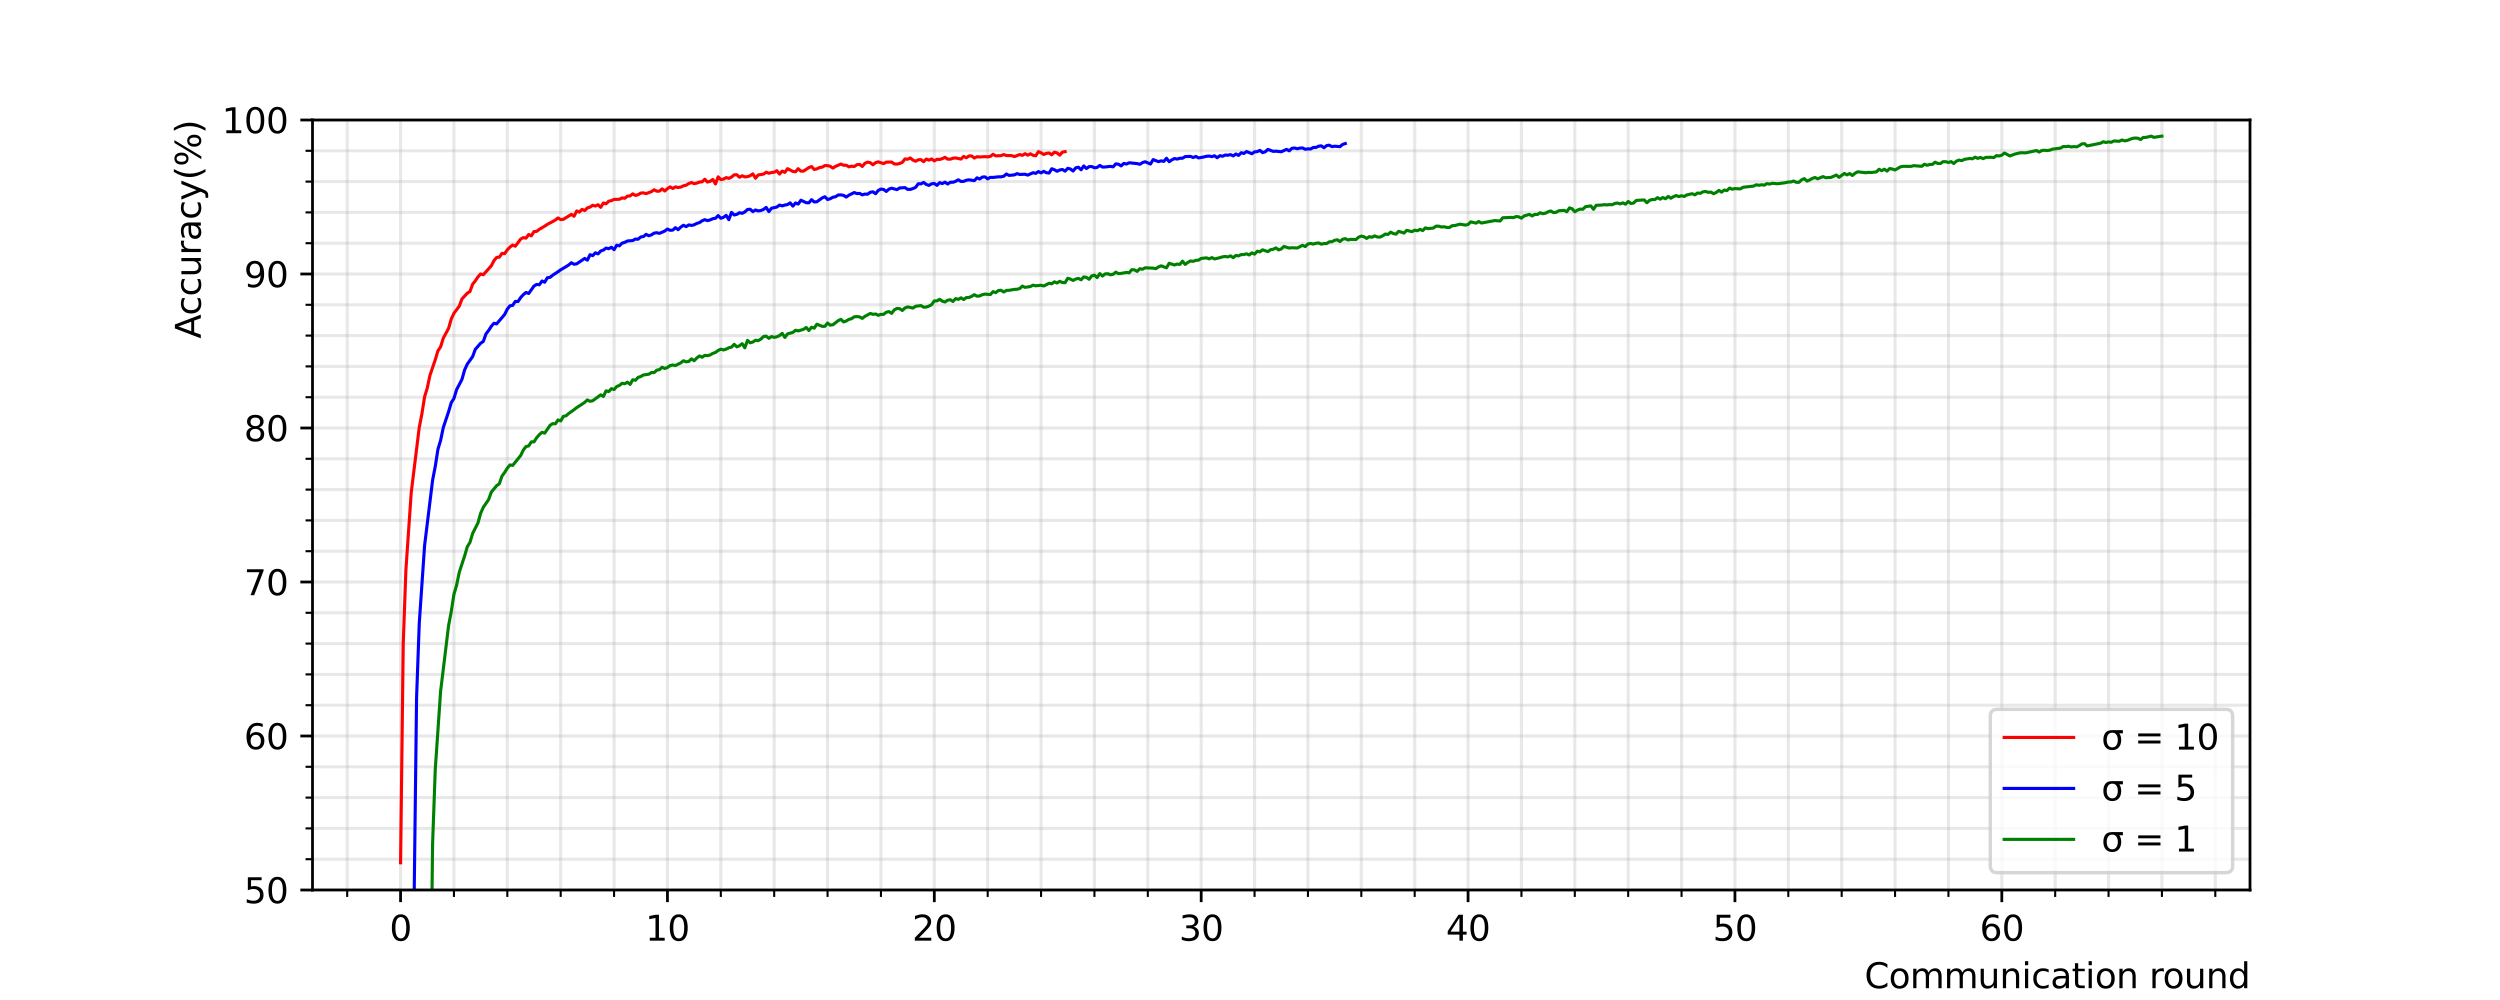 <?xml version="1.0" encoding="utf-8" standalone="no"?>
<!DOCTYPE svg PUBLIC "-//W3C//DTD SVG 1.1//EN"
  "http://www.w3.org/Graphics/SVG/1.1/DTD/svg11.dtd">
<svg xmlns:xlink="http://www.w3.org/1999/xlink" width="720pt" height="288pt" viewBox="0 0 720 288" xmlns="http://www.w3.org/2000/svg" version="1.1">
 <defs>
  <style type="text/css">*{stroke-linejoin: round; stroke-linecap: butt}</style>
 </defs>
 <g id="figure_1">
  <g id="patch_1">
   <path d="M 0 288 
L 720 288 
L 720 0 
L 0 0 
z
" style="fill: #ffffff"/>
  </g>
  <g id="axes_1">
   <g id="patch_2">
    <path d="M 90 256.32 
L 648 256.32 
L 648 34.56 
L 90 34.56 
z
" style="fill: #ffffff"/>
   </g>
   <g id="matplotlib.axis_1">
    <g id="xtick_1">
     <g id="line2d_1">
      <path d="M 115.364 256.32 
L 115.364 34.56 
" clip-path="url(#p09933d8530)" style="fill: none; stroke: #b0b0b0; stroke-opacity: 0.3; stroke-width: 0.9; stroke-linecap: square"/>
     </g>
     <g id="line2d_2">
      <defs>
       <path id="me24ead40f0" d="M 0 0 
L 0 3.5 
" style="stroke: #000000; stroke-width: 0.8"/>
      </defs>
      <g>
       <use xlink:href="#me24ead40f0" x="115.364" y="256.32" style="stroke: #000000; stroke-width: 0.8"/>
      </g>
     </g>
     <g id="text_1">
      <!-- 0 -->
      <g transform="translate(112.182 270.918)scale(0.1 -0.1)">
       <defs>
        <path id="DejaVuSans-30" d="M 2034 4250 
Q 1547 4250 1301 3770 
Q 1056 3291 1056 2328 
Q 1056 1369 1301 889 
Q 1547 409 2034 409 
Q 2525 409 2770 889 
Q 3016 1369 3016 2328 
Q 3016 3291 2770 3770 
Q 2525 4250 2034 4250 
z
M 2034 4750 
Q 2819 4750 3233 4129 
Q 3647 3509 3647 2328 
Q 3647 1150 3233 529 
Q 2819 -91 2034 -91 
Q 1250 -91 836 529 
Q 422 1150 422 2328 
Q 422 3509 836 4129 
Q 1250 4750 2034 4750 
z
" transform="scale(0.016)"/>
       </defs>
       <use xlink:href="#DejaVuSans-30"/>
      </g>
     </g>
    </g>
    <g id="xtick_2">
     <g id="line2d_3">
      <path d="M 192.223 256.32 
L 192.223 34.56 
" clip-path="url(#p09933d8530)" style="fill: none; stroke: #b0b0b0; stroke-opacity: 0.3; stroke-width: 0.9; stroke-linecap: square"/>
     </g>
     <g id="line2d_4">
      <g>
       <use xlink:href="#me24ead40f0" x="192.223" y="256.32" style="stroke: #000000; stroke-width: 0.8"/>
      </g>
     </g>
     <g id="text_2">
      <!-- 10 -->
      <g transform="translate(185.861 270.918)scale(0.1 -0.1)">
       <defs>
        <path id="DejaVuSans-31" d="M 794 531 
L 1825 531 
L 1825 4091 
L 703 3866 
L 703 4441 
L 1819 4666 
L 2450 4666 
L 2450 531 
L 3481 531 
L 3481 0 
L 794 0 
L 794 531 
z
" transform="scale(0.016)"/>
       </defs>
       <use xlink:href="#DejaVuSans-31"/>
       <use xlink:href="#DejaVuSans-30" x="63.623"/>
      </g>
     </g>
    </g>
    <g id="xtick_3">
     <g id="line2d_5">
      <path d="M 269.083 256.32 
L 269.083 34.56 
" clip-path="url(#p09933d8530)" style="fill: none; stroke: #b0b0b0; stroke-opacity: 0.3; stroke-width: 0.9; stroke-linecap: square"/>
     </g>
     <g id="line2d_6">
      <g>
       <use xlink:href="#me24ead40f0" x="269.083" y="256.32" style="stroke: #000000; stroke-width: 0.8"/>
      </g>
     </g>
     <g id="text_3">
      <!-- 20 -->
      <g transform="translate(262.72 270.918)scale(0.1 -0.1)">
       <defs>
        <path id="DejaVuSans-32" d="M 1228 531 
L 3431 531 
L 3431 0 
L 469 0 
L 469 531 
Q 828 903 1448 1529 
Q 2069 2156 2228 2338 
Q 2531 2678 2651 2914 
Q 2772 3150 2772 3378 
Q 2772 3750 2511 3984 
Q 2250 4219 1831 4219 
Q 1534 4219 1204 4116 
Q 875 4013 500 3803 
L 500 4441 
Q 881 4594 1212 4672 
Q 1544 4750 1819 4750 
Q 2544 4750 2975 4387 
Q 3406 4025 3406 3419 
Q 3406 3131 3298 2873 
Q 3191 2616 2906 2266 
Q 2828 2175 2409 1742 
Q 1991 1309 1228 531 
z
" transform="scale(0.016)"/>
       </defs>
       <use xlink:href="#DejaVuSans-32"/>
       <use xlink:href="#DejaVuSans-30" x="63.623"/>
      </g>
     </g>
    </g>
    <g id="xtick_4">
     <g id="line2d_7">
      <path d="M 345.942 256.32 
L 345.942 34.56 
" clip-path="url(#p09933d8530)" style="fill: none; stroke: #b0b0b0; stroke-opacity: 0.3; stroke-width: 0.9; stroke-linecap: square"/>
     </g>
     <g id="line2d_8">
      <g>
       <use xlink:href="#me24ead40f0" x="345.942" y="256.32" style="stroke: #000000; stroke-width: 0.8"/>
      </g>
     </g>
     <g id="text_4">
      <!-- 30 -->
      <g transform="translate(339.58 270.918)scale(0.1 -0.1)">
       <defs>
        <path id="DejaVuSans-33" d="M 2597 2516 
Q 3050 2419 3304 2112 
Q 3559 1806 3559 1356 
Q 3559 666 3084 287 
Q 2609 -91 1734 -91 
Q 1441 -91 1130 -33 
Q 819 25 488 141 
L 488 750 
Q 750 597 1062 519 
Q 1375 441 1716 441 
Q 2309 441 2620 675 
Q 2931 909 2931 1356 
Q 2931 1769 2642 2001 
Q 2353 2234 1838 2234 
L 1294 2234 
L 1294 2753 
L 1863 2753 
Q 2328 2753 2575 2939 
Q 2822 3125 2822 3475 
Q 2822 3834 2567 4026 
Q 2313 4219 1838 4219 
Q 1578 4219 1281 4162 
Q 984 4106 628 3988 
L 628 4550 
Q 988 4650 1302 4700 
Q 1616 4750 1894 4750 
Q 2613 4750 3031 4423 
Q 3450 4097 3450 3541 
Q 3450 3153 3228 2886 
Q 3006 2619 2597 2516 
z
" transform="scale(0.016)"/>
       </defs>
       <use xlink:href="#DejaVuSans-33"/>
       <use xlink:href="#DejaVuSans-30" x="63.623"/>
      </g>
     </g>
    </g>
    <g id="xtick_5">
     <g id="line2d_9">
      <path d="M 422.802 256.32 
L 422.802 34.56 
" clip-path="url(#p09933d8530)" style="fill: none; stroke: #b0b0b0; stroke-opacity: 0.3; stroke-width: 0.9; stroke-linecap: square"/>
     </g>
     <g id="line2d_10">
      <g>
       <use xlink:href="#me24ead40f0" x="422.802" y="256.32" style="stroke: #000000; stroke-width: 0.8"/>
      </g>
     </g>
     <g id="text_5">
      <!-- 40 -->
      <g transform="translate(416.439 270.918)scale(0.1 -0.1)">
       <defs>
        <path id="DejaVuSans-34" d="M 2419 4116 
L 825 1625 
L 2419 1625 
L 2419 4116 
z
M 2253 4666 
L 3047 4666 
L 3047 1625 
L 3713 1625 
L 3713 1100 
L 3047 1100 
L 3047 0 
L 2419 0 
L 2419 1100 
L 313 1100 
L 313 1709 
L 2253 4666 
z
" transform="scale(0.016)"/>
       </defs>
       <use xlink:href="#DejaVuSans-34"/>
       <use xlink:href="#DejaVuSans-30" x="63.623"/>
      </g>
     </g>
    </g>
    <g id="xtick_6">
     <g id="line2d_11">
      <path d="M 499.661 256.32 
L 499.661 34.56 
" clip-path="url(#p09933d8530)" style="fill: none; stroke: #b0b0b0; stroke-opacity: 0.3; stroke-width: 0.9; stroke-linecap: square"/>
     </g>
     <g id="line2d_12">
      <g>
       <use xlink:href="#me24ead40f0" x="499.661" y="256.32" style="stroke: #000000; stroke-width: 0.8"/>
      </g>
     </g>
     <g id="text_6">
      <!-- 50 -->
      <g transform="translate(493.299 270.918)scale(0.1 -0.1)">
       <defs>
        <path id="DejaVuSans-35" d="M 691 4666 
L 3169 4666 
L 3169 4134 
L 1269 4134 
L 1269 2991 
Q 1406 3038 1543 3061 
Q 1681 3084 1819 3084 
Q 2600 3084 3056 2656 
Q 3513 2228 3513 1497 
Q 3513 744 3044 326 
Q 2575 -91 1722 -91 
Q 1428 -91 1123 -41 
Q 819 9 494 109 
L 494 744 
Q 775 591 1075 516 
Q 1375 441 1709 441 
Q 2250 441 2565 725 
Q 2881 1009 2881 1497 
Q 2881 1984 2565 2268 
Q 2250 2553 1709 2553 
Q 1456 2553 1204 2497 
Q 953 2441 691 2322 
L 691 4666 
z
" transform="scale(0.016)"/>
       </defs>
       <use xlink:href="#DejaVuSans-35"/>
       <use xlink:href="#DejaVuSans-30" x="63.623"/>
      </g>
     </g>
    </g>
    <g id="xtick_7">
     <g id="line2d_13">
      <path d="M 576.521 256.32 
L 576.521 34.56 
" clip-path="url(#p09933d8530)" style="fill: none; stroke: #b0b0b0; stroke-opacity: 0.3; stroke-width: 0.9; stroke-linecap: square"/>
     </g>
     <g id="line2d_14">
      <g>
       <use xlink:href="#me24ead40f0" x="576.521" y="256.32" style="stroke: #000000; stroke-width: 0.8"/>
      </g>
     </g>
     <g id="text_7">
      <!-- 60 -->
      <g transform="translate(570.158 270.918)scale(0.1 -0.1)">
       <defs>
        <path id="DejaVuSans-36" d="M 2113 2584 
Q 1688 2584 1439 2293 
Q 1191 2003 1191 1497 
Q 1191 994 1439 701 
Q 1688 409 2113 409 
Q 2538 409 2786 701 
Q 3034 994 3034 1497 
Q 3034 2003 2786 2293 
Q 2538 2584 2113 2584 
z
M 3366 4563 
L 3366 3988 
Q 3128 4100 2886 4159 
Q 2644 4219 2406 4219 
Q 1781 4219 1451 3797 
Q 1122 3375 1075 2522 
Q 1259 2794 1537 2939 
Q 1816 3084 2150 3084 
Q 2853 3084 3261 2657 
Q 3669 2231 3669 1497 
Q 3669 778 3244 343 
Q 2819 -91 2113 -91 
Q 1303 -91 875 529 
Q 447 1150 447 2328 
Q 447 3434 972 4092 
Q 1497 4750 2381 4750 
Q 2619 4750 2861 4703 
Q 3103 4656 3366 4563 
z
" transform="scale(0.016)"/>
       </defs>
       <use xlink:href="#DejaVuSans-36"/>
       <use xlink:href="#DejaVuSans-30" x="63.623"/>
      </g>
     </g>
    </g>
    <g id="xtick_8">
     <g id="line2d_15">
      <path d="M 99.992 256.32 
L 99.992 34.56 
" clip-path="url(#p09933d8530)" style="fill: none; stroke: #b0b0b0; stroke-opacity: 0.3; stroke-width: 0.9; stroke-linecap: square"/>
     </g>
     <g id="line2d_16">
      <defs>
       <path id="m7888a2e728" d="M 0 0 
L 0 2 
" style="stroke: #000000; stroke-width: 0.6"/>
      </defs>
      <g>
       <use xlink:href="#m7888a2e728" x="99.992" y="256.32" style="stroke: #000000; stroke-width: 0.6"/>
      </g>
     </g>
    </g>
    <g id="xtick_9">
     <g id="line2d_17">
      <path d="M 130.736 256.32 
L 130.736 34.56 
" clip-path="url(#p09933d8530)" style="fill: none; stroke: #b0b0b0; stroke-opacity: 0.3; stroke-width: 0.9; stroke-linecap: square"/>
     </g>
     <g id="line2d_18">
      <g>
       <use xlink:href="#m7888a2e728" x="130.736" y="256.32" style="stroke: #000000; stroke-width: 0.6"/>
      </g>
     </g>
    </g>
    <g id="xtick_10">
     <g id="line2d_19">
      <path d="M 146.107 256.32 
L 146.107 34.56 
" clip-path="url(#p09933d8530)" style="fill: none; stroke: #b0b0b0; stroke-opacity: 0.3; stroke-width: 0.9; stroke-linecap: square"/>
     </g>
     <g id="line2d_20">
      <g>
       <use xlink:href="#m7888a2e728" x="146.107" y="256.32" style="stroke: #000000; stroke-width: 0.6"/>
      </g>
     </g>
    </g>
    <g id="xtick_11">
     <g id="line2d_21">
      <path d="M 161.479 256.32 
L 161.479 34.56 
" clip-path="url(#p09933d8530)" style="fill: none; stroke: #b0b0b0; stroke-opacity: 0.3; stroke-width: 0.9; stroke-linecap: square"/>
     </g>
     <g id="line2d_22">
      <g>
       <use xlink:href="#m7888a2e728" x="161.479" y="256.32" style="stroke: #000000; stroke-width: 0.6"/>
      </g>
     </g>
    </g>
    <g id="xtick_12">
     <g id="line2d_23">
      <path d="M 176.851 256.32 
L 176.851 34.56 
" clip-path="url(#p09933d8530)" style="fill: none; stroke: #b0b0b0; stroke-opacity: 0.3; stroke-width: 0.9; stroke-linecap: square"/>
     </g>
     <g id="line2d_24">
      <g>
       <use xlink:href="#m7888a2e728" x="176.851" y="256.32" style="stroke: #000000; stroke-width: 0.6"/>
      </g>
     </g>
    </g>
    <g id="xtick_13">
     <g id="line2d_25">
      <path d="M 207.595 256.32 
L 207.595 34.56 
" clip-path="url(#p09933d8530)" style="fill: none; stroke: #b0b0b0; stroke-opacity: 0.3; stroke-width: 0.9; stroke-linecap: square"/>
     </g>
     <g id="line2d_26">
      <g>
       <use xlink:href="#m7888a2e728" x="207.595" y="256.32" style="stroke: #000000; stroke-width: 0.6"/>
      </g>
     </g>
    </g>
    <g id="xtick_14">
     <g id="line2d_27">
      <path d="M 222.967 256.32 
L 222.967 34.56 
" clip-path="url(#p09933d8530)" style="fill: none; stroke: #b0b0b0; stroke-opacity: 0.3; stroke-width: 0.9; stroke-linecap: square"/>
     </g>
     <g id="line2d_28">
      <g>
       <use xlink:href="#m7888a2e728" x="222.967" y="256.32" style="stroke: #000000; stroke-width: 0.6"/>
      </g>
     </g>
    </g>
    <g id="xtick_15">
     <g id="line2d_29">
      <path d="M 238.339 256.32 
L 238.339 34.56 
" clip-path="url(#p09933d8530)" style="fill: none; stroke: #b0b0b0; stroke-opacity: 0.3; stroke-width: 0.9; stroke-linecap: square"/>
     </g>
     <g id="line2d_30">
      <g>
       <use xlink:href="#m7888a2e728" x="238.339" y="256.32" style="stroke: #000000; stroke-width: 0.6"/>
      </g>
     </g>
    </g>
    <g id="xtick_16">
     <g id="line2d_31">
      <path d="M 253.711 256.32 
L 253.711 34.56 
" clip-path="url(#p09933d8530)" style="fill: none; stroke: #b0b0b0; stroke-opacity: 0.3; stroke-width: 0.9; stroke-linecap: square"/>
     </g>
     <g id="line2d_32">
      <g>
       <use xlink:href="#m7888a2e728" x="253.711" y="256.32" style="stroke: #000000; stroke-width: 0.6"/>
      </g>
     </g>
    </g>
    <g id="xtick_17">
     <g id="line2d_33">
      <path d="M 284.455 256.32 
L 284.455 34.56 
" clip-path="url(#p09933d8530)" style="fill: none; stroke: #b0b0b0; stroke-opacity: 0.3; stroke-width: 0.9; stroke-linecap: square"/>
     </g>
     <g id="line2d_34">
      <g>
       <use xlink:href="#m7888a2e728" x="284.455" y="256.32" style="stroke: #000000; stroke-width: 0.6"/>
      </g>
     </g>
    </g>
    <g id="xtick_18">
     <g id="line2d_35">
      <path d="M 299.826 256.32 
L 299.826 34.56 
" clip-path="url(#p09933d8530)" style="fill: none; stroke: #b0b0b0; stroke-opacity: 0.3; stroke-width: 0.9; stroke-linecap: square"/>
     </g>
     <g id="line2d_36">
      <g>
       <use xlink:href="#m7888a2e728" x="299.826" y="256.32" style="stroke: #000000; stroke-width: 0.6"/>
      </g>
     </g>
    </g>
    <g id="xtick_19">
     <g id="line2d_37">
      <path d="M 315.198 256.32 
L 315.198 34.56 
" clip-path="url(#p09933d8530)" style="fill: none; stroke: #b0b0b0; stroke-opacity: 0.3; stroke-width: 0.9; stroke-linecap: square"/>
     </g>
     <g id="line2d_38">
      <g>
       <use xlink:href="#m7888a2e728" x="315.198" y="256.32" style="stroke: #000000; stroke-width: 0.6"/>
      </g>
     </g>
    </g>
    <g id="xtick_20">
     <g id="line2d_39">
      <path d="M 330.57 256.32 
L 330.57 34.56 
" clip-path="url(#p09933d8530)" style="fill: none; stroke: #b0b0b0; stroke-opacity: 0.3; stroke-width: 0.9; stroke-linecap: square"/>
     </g>
     <g id="line2d_40">
      <g>
       <use xlink:href="#m7888a2e728" x="330.57" y="256.32" style="stroke: #000000; stroke-width: 0.6"/>
      </g>
     </g>
    </g>
    <g id="xtick_21">
     <g id="line2d_41">
      <path d="M 361.314 256.32 
L 361.314 34.56 
" clip-path="url(#p09933d8530)" style="fill: none; stroke: #b0b0b0; stroke-opacity: 0.3; stroke-width: 0.9; stroke-linecap: square"/>
     </g>
     <g id="line2d_42">
      <g>
       <use xlink:href="#m7888a2e728" x="361.314" y="256.32" style="stroke: #000000; stroke-width: 0.6"/>
      </g>
     </g>
    </g>
    <g id="xtick_22">
     <g id="line2d_43">
      <path d="M 376.686 256.32 
L 376.686 34.56 
" clip-path="url(#p09933d8530)" style="fill: none; stroke: #b0b0b0; stroke-opacity: 0.3; stroke-width: 0.9; stroke-linecap: square"/>
     </g>
     <g id="line2d_44">
      <g>
       <use xlink:href="#m7888a2e728" x="376.686" y="256.32" style="stroke: #000000; stroke-width: 0.6"/>
      </g>
     </g>
    </g>
    <g id="xtick_23">
     <g id="line2d_45">
      <path d="M 392.058 256.32 
L 392.058 34.56 
" clip-path="url(#p09933d8530)" style="fill: none; stroke: #b0b0b0; stroke-opacity: 0.3; stroke-width: 0.9; stroke-linecap: square"/>
     </g>
     <g id="line2d_46">
      <g>
       <use xlink:href="#m7888a2e728" x="392.058" y="256.32" style="stroke: #000000; stroke-width: 0.6"/>
      </g>
     </g>
    </g>
    <g id="xtick_24">
     <g id="line2d_47">
      <path d="M 407.43 256.32 
L 407.43 34.56 
" clip-path="url(#p09933d8530)" style="fill: none; stroke: #b0b0b0; stroke-opacity: 0.3; stroke-width: 0.9; stroke-linecap: square"/>
     </g>
     <g id="line2d_48">
      <g>
       <use xlink:href="#m7888a2e728" x="407.43" y="256.32" style="stroke: #000000; stroke-width: 0.6"/>
      </g>
     </g>
    </g>
    <g id="xtick_25">
     <g id="line2d_49">
      <path d="M 438.174 256.32 
L 438.174 34.56 
" clip-path="url(#p09933d8530)" style="fill: none; stroke: #b0b0b0; stroke-opacity: 0.3; stroke-width: 0.9; stroke-linecap: square"/>
     </g>
     <g id="line2d_50">
      <g>
       <use xlink:href="#m7888a2e728" x="438.174" y="256.32" style="stroke: #000000; stroke-width: 0.6"/>
      </g>
     </g>
    </g>
    <g id="xtick_26">
     <g id="line2d_51">
      <path d="M 453.545 256.32 
L 453.545 34.56 
" clip-path="url(#p09933d8530)" style="fill: none; stroke: #b0b0b0; stroke-opacity: 0.3; stroke-width: 0.9; stroke-linecap: square"/>
     </g>
     <g id="line2d_52">
      <g>
       <use xlink:href="#m7888a2e728" x="453.545" y="256.32" style="stroke: #000000; stroke-width: 0.6"/>
      </g>
     </g>
    </g>
    <g id="xtick_27">
     <g id="line2d_53">
      <path d="M 468.917 256.32 
L 468.917 34.56 
" clip-path="url(#p09933d8530)" style="fill: none; stroke: #b0b0b0; stroke-opacity: 0.3; stroke-width: 0.9; stroke-linecap: square"/>
     </g>
     <g id="line2d_54">
      <g>
       <use xlink:href="#m7888a2e728" x="468.917" y="256.32" style="stroke: #000000; stroke-width: 0.6"/>
      </g>
     </g>
    </g>
    <g id="xtick_28">
     <g id="line2d_55">
      <path d="M 484.289 256.32 
L 484.289 34.56 
" clip-path="url(#p09933d8530)" style="fill: none; stroke: #b0b0b0; stroke-opacity: 0.3; stroke-width: 0.9; stroke-linecap: square"/>
     </g>
     <g id="line2d_56">
      <g>
       <use xlink:href="#m7888a2e728" x="484.289" y="256.32" style="stroke: #000000; stroke-width: 0.6"/>
      </g>
     </g>
    </g>
    <g id="xtick_29">
     <g id="line2d_57">
      <path d="M 515.033 256.32 
L 515.033 34.56 
" clip-path="url(#p09933d8530)" style="fill: none; stroke: #b0b0b0; stroke-opacity: 0.3; stroke-width: 0.9; stroke-linecap: square"/>
     </g>
     <g id="line2d_58">
      <g>
       <use xlink:href="#m7888a2e728" x="515.033" y="256.32" style="stroke: #000000; stroke-width: 0.6"/>
      </g>
     </g>
    </g>
    <g id="xtick_30">
     <g id="line2d_59">
      <path d="M 530.405 256.32 
L 530.405 34.56 
" clip-path="url(#p09933d8530)" style="fill: none; stroke: #b0b0b0; stroke-opacity: 0.3; stroke-width: 0.9; stroke-linecap: square"/>
     </g>
     <g id="line2d_60">
      <g>
       <use xlink:href="#m7888a2e728" x="530.405" y="256.32" style="stroke: #000000; stroke-width: 0.6"/>
      </g>
     </g>
    </g>
    <g id="xtick_31">
     <g id="line2d_61">
      <path d="M 545.777 256.32 
L 545.777 34.56 
" clip-path="url(#p09933d8530)" style="fill: none; stroke: #b0b0b0; stroke-opacity: 0.3; stroke-width: 0.9; stroke-linecap: square"/>
     </g>
     <g id="line2d_62">
      <g>
       <use xlink:href="#m7888a2e728" x="545.777" y="256.32" style="stroke: #000000; stroke-width: 0.6"/>
      </g>
     </g>
    </g>
    <g id="xtick_32">
     <g id="line2d_63">
      <path d="M 561.149 256.32 
L 561.149 34.56 
" clip-path="url(#p09933d8530)" style="fill: none; stroke: #b0b0b0; stroke-opacity: 0.3; stroke-width: 0.9; stroke-linecap: square"/>
     </g>
     <g id="line2d_64">
      <g>
       <use xlink:href="#m7888a2e728" x="561.149" y="256.32" style="stroke: #000000; stroke-width: 0.6"/>
      </g>
     </g>
    </g>
    <g id="xtick_33">
     <g id="line2d_65">
      <path d="M 591.893 256.32 
L 591.893 34.56 
" clip-path="url(#p09933d8530)" style="fill: none; stroke: #b0b0b0; stroke-opacity: 0.3; stroke-width: 0.9; stroke-linecap: square"/>
     </g>
     <g id="line2d_66">
      <g>
       <use xlink:href="#m7888a2e728" x="591.893" y="256.32" style="stroke: #000000; stroke-width: 0.6"/>
      </g>
     </g>
    </g>
    <g id="xtick_34">
     <g id="line2d_67">
      <path d="M 607.264 256.32 
L 607.264 34.56 
" clip-path="url(#p09933d8530)" style="fill: none; stroke: #b0b0b0; stroke-opacity: 0.3; stroke-width: 0.9; stroke-linecap: square"/>
     </g>
     <g id="line2d_68">
      <g>
       <use xlink:href="#m7888a2e728" x="607.264" y="256.32" style="stroke: #000000; stroke-width: 0.6"/>
      </g>
     </g>
    </g>
    <g id="xtick_35">
     <g id="line2d_69">
      <path d="M 622.636 256.32 
L 622.636 34.56 
" clip-path="url(#p09933d8530)" style="fill: none; stroke: #b0b0b0; stroke-opacity: 0.3; stroke-width: 0.9; stroke-linecap: square"/>
     </g>
     <g id="line2d_70">
      <g>
       <use xlink:href="#m7888a2e728" x="622.636" y="256.32" style="stroke: #000000; stroke-width: 0.6"/>
      </g>
     </g>
    </g>
    <g id="xtick_36">
     <g id="line2d_71">
      <path d="M 638.008 256.32 
L 638.008 34.56 
" clip-path="url(#p09933d8530)" style="fill: none; stroke: #b0b0b0; stroke-opacity: 0.3; stroke-width: 0.9; stroke-linecap: square"/>
     </g>
     <g id="line2d_72">
      <g>
       <use xlink:href="#m7888a2e728" x="638.008" y="256.32" style="stroke: #000000; stroke-width: 0.6"/>
      </g>
     </g>
    </g>
    <g id="text_8">
     <!-- Communication round -->
     <g transform="translate(536.977 284.597)scale(0.1 -0.1)">
      <defs>
       <path id="DejaVuSans-43" d="M 4122 4306 
L 4122 3641 
Q 3803 3938 3442 4084 
Q 3081 4231 2675 4231 
Q 1875 4231 1450 3742 
Q 1025 3253 1025 2328 
Q 1025 1406 1450 917 
Q 1875 428 2675 428 
Q 3081 428 3442 575 
Q 3803 722 4122 1019 
L 4122 359 
Q 3791 134 3420 21 
Q 3050 -91 2638 -91 
Q 1578 -91 968 557 
Q 359 1206 359 2328 
Q 359 3453 968 4101 
Q 1578 4750 2638 4750 
Q 3056 4750 3426 4639 
Q 3797 4528 4122 4306 
z
" transform="scale(0.016)"/>
       <path id="DejaVuSans-6f" d="M 1959 3097 
Q 1497 3097 1228 2736 
Q 959 2375 959 1747 
Q 959 1119 1226 758 
Q 1494 397 1959 397 
Q 2419 397 2687 759 
Q 2956 1122 2956 1747 
Q 2956 2369 2687 2733 
Q 2419 3097 1959 3097 
z
M 1959 3584 
Q 2709 3584 3137 3096 
Q 3566 2609 3566 1747 
Q 3566 888 3137 398 
Q 2709 -91 1959 -91 
Q 1206 -91 779 398 
Q 353 888 353 1747 
Q 353 2609 779 3096 
Q 1206 3584 1959 3584 
z
" transform="scale(0.016)"/>
       <path id="DejaVuSans-6d" d="M 3328 2828 
Q 3544 3216 3844 3400 
Q 4144 3584 4550 3584 
Q 5097 3584 5394 3201 
Q 5691 2819 5691 2113 
L 5691 0 
L 5113 0 
L 5113 2094 
Q 5113 2597 4934 2840 
Q 4756 3084 4391 3084 
Q 3944 3084 3684 2787 
Q 3425 2491 3425 1978 
L 3425 0 
L 2847 0 
L 2847 2094 
Q 2847 2600 2669 2842 
Q 2491 3084 2119 3084 
Q 1678 3084 1418 2786 
Q 1159 2488 1159 1978 
L 1159 0 
L 581 0 
L 581 3500 
L 1159 3500 
L 1159 2956 
Q 1356 3278 1631 3431 
Q 1906 3584 2284 3584 
Q 2666 3584 2933 3390 
Q 3200 3197 3328 2828 
z
" transform="scale(0.016)"/>
       <path id="DejaVuSans-75" d="M 544 1381 
L 544 3500 
L 1119 3500 
L 1119 1403 
Q 1119 906 1312 657 
Q 1506 409 1894 409 
Q 2359 409 2629 706 
Q 2900 1003 2900 1516 
L 2900 3500 
L 3475 3500 
L 3475 0 
L 2900 0 
L 2900 538 
Q 2691 219 2414 64 
Q 2138 -91 1772 -91 
Q 1169 -91 856 284 
Q 544 659 544 1381 
z
M 1991 3584 
L 1991 3584 
z
" transform="scale(0.016)"/>
       <path id="DejaVuSans-6e" d="M 3513 2113 
L 3513 0 
L 2938 0 
L 2938 2094 
Q 2938 2591 2744 2837 
Q 2550 3084 2163 3084 
Q 1697 3084 1428 2787 
Q 1159 2491 1159 1978 
L 1159 0 
L 581 0 
L 581 3500 
L 1159 3500 
L 1159 2956 
Q 1366 3272 1645 3428 
Q 1925 3584 2291 3584 
Q 2894 3584 3203 3211 
Q 3513 2838 3513 2113 
z
" transform="scale(0.016)"/>
       <path id="DejaVuSans-69" d="M 603 3500 
L 1178 3500 
L 1178 0 
L 603 0 
L 603 3500 
z
M 603 4863 
L 1178 4863 
L 1178 4134 
L 603 4134 
L 603 4863 
z
" transform="scale(0.016)"/>
       <path id="DejaVuSans-63" d="M 3122 3366 
L 3122 2828 
Q 2878 2963 2633 3030 
Q 2388 3097 2138 3097 
Q 1578 3097 1268 2742 
Q 959 2388 959 1747 
Q 959 1106 1268 751 
Q 1578 397 2138 397 
Q 2388 397 2633 464 
Q 2878 531 3122 666 
L 3122 134 
Q 2881 22 2623 -34 
Q 2366 -91 2075 -91 
Q 1284 -91 818 406 
Q 353 903 353 1747 
Q 353 2603 823 3093 
Q 1294 3584 2113 3584 
Q 2378 3584 2631 3529 
Q 2884 3475 3122 3366 
z
" transform="scale(0.016)"/>
       <path id="DejaVuSans-61" d="M 2194 1759 
Q 1497 1759 1228 1600 
Q 959 1441 959 1056 
Q 959 750 1161 570 
Q 1363 391 1709 391 
Q 2188 391 2477 730 
Q 2766 1069 2766 1631 
L 2766 1759 
L 2194 1759 
z
M 3341 1997 
L 3341 0 
L 2766 0 
L 2766 531 
Q 2569 213 2275 61 
Q 1981 -91 1556 -91 
Q 1019 -91 701 211 
Q 384 513 384 1019 
Q 384 1609 779 1909 
Q 1175 2209 1959 2209 
L 2766 2209 
L 2766 2266 
Q 2766 2663 2505 2880 
Q 2244 3097 1772 3097 
Q 1472 3097 1187 3025 
Q 903 2953 641 2809 
L 641 3341 
Q 956 3463 1253 3523 
Q 1550 3584 1831 3584 
Q 2591 3584 2966 3190 
Q 3341 2797 3341 1997 
z
" transform="scale(0.016)"/>
       <path id="DejaVuSans-74" d="M 1172 4494 
L 1172 3500 
L 2356 3500 
L 2356 3053 
L 1172 3053 
L 1172 1153 
Q 1172 725 1289 603 
Q 1406 481 1766 481 
L 2356 481 
L 2356 0 
L 1766 0 
Q 1100 0 847 248 
Q 594 497 594 1153 
L 594 3053 
L 172 3053 
L 172 3500 
L 594 3500 
L 594 4494 
L 1172 4494 
z
" transform="scale(0.016)"/>
       <path id="DejaVuSans-20" transform="scale(0.016)"/>
       <path id="DejaVuSans-72" d="M 2631 2963 
Q 2534 3019 2420 3045 
Q 2306 3072 2169 3072 
Q 1681 3072 1420 2755 
Q 1159 2438 1159 1844 
L 1159 0 
L 581 0 
L 581 3500 
L 1159 3500 
L 1159 2956 
Q 1341 3275 1631 3429 
Q 1922 3584 2338 3584 
Q 2397 3584 2469 3576 
Q 2541 3569 2628 3553 
L 2631 2963 
z
" transform="scale(0.016)"/>
       <path id="DejaVuSans-64" d="M 2906 2969 
L 2906 4863 
L 3481 4863 
L 3481 0 
L 2906 0 
L 2906 525 
Q 2725 213 2448 61 
Q 2172 -91 1784 -91 
Q 1150 -91 751 415 
Q 353 922 353 1747 
Q 353 2572 751 3078 
Q 1150 3584 1784 3584 
Q 2172 3584 2448 3432 
Q 2725 3281 2906 2969 
z
M 947 1747 
Q 947 1113 1208 752 
Q 1469 391 1925 391 
Q 2381 391 2643 752 
Q 2906 1113 2906 1747 
Q 2906 2381 2643 2742 
Q 2381 3103 1925 3103 
Q 1469 3103 1208 2742 
Q 947 2381 947 1747 
z
" transform="scale(0.016)"/>
      </defs>
      <use xlink:href="#DejaVuSans-43"/>
      <use xlink:href="#DejaVuSans-6f" x="69.824"/>
      <use xlink:href="#DejaVuSans-6d" x="131.006"/>
      <use xlink:href="#DejaVuSans-6d" x="228.418"/>
      <use xlink:href="#DejaVuSans-75" x="325.83"/>
      <use xlink:href="#DejaVuSans-6e" x="389.209"/>
      <use xlink:href="#DejaVuSans-69" x="452.588"/>
      <use xlink:href="#DejaVuSans-63" x="480.371"/>
      <use xlink:href="#DejaVuSans-61" x="535.352"/>
      <use xlink:href="#DejaVuSans-74" x="596.631"/>
      <use xlink:href="#DejaVuSans-69" x="635.84"/>
      <use xlink:href="#DejaVuSans-6f" x="663.623"/>
      <use xlink:href="#DejaVuSans-6e" x="724.805"/>
      <use xlink:href="#DejaVuSans-20" x="788.184"/>
      <use xlink:href="#DejaVuSans-72" x="819.971"/>
      <use xlink:href="#DejaVuSans-6f" x="858.834"/>
      <use xlink:href="#DejaVuSans-75" x="920.016"/>
      <use xlink:href="#DejaVuSans-6e" x="983.395"/>
      <use xlink:href="#DejaVuSans-64" x="1046.773"/>
     </g>
    </g>
   </g>
   <g id="matplotlib.axis_2">
    <g id="ytick_1">
     <g id="line2d_73">
      <path d="M 90 256.32 
L 648 256.32 
" clip-path="url(#p09933d8530)" style="fill: none; stroke: #b0b0b0; stroke-opacity: 0.3; stroke-width: 0.9; stroke-linecap: square"/>
     </g>
     <g id="line2d_74">
      <defs>
       <path id="m6a4ebf49a0" d="M 0 0 
L -3.5 0 
" style="stroke: #000000; stroke-width: 0.8"/>
      </defs>
      <g>
       <use xlink:href="#m6a4ebf49a0" x="90" y="256.32" style="stroke: #000000; stroke-width: 0.8"/>
      </g>
     </g>
     <g id="text_9">
      <!-- 50 -->
      <g transform="translate(70.275 260.119)scale(0.1 -0.1)">
       <use xlink:href="#DejaVuSans-35"/>
       <use xlink:href="#DejaVuSans-30" x="63.623"/>
      </g>
     </g>
    </g>
    <g id="ytick_2">
     <g id="line2d_75">
      <path d="M 90 211.968 
L 648 211.968 
" clip-path="url(#p09933d8530)" style="fill: none; stroke: #b0b0b0; stroke-opacity: 0.3; stroke-width: 0.9; stroke-linecap: square"/>
     </g>
     <g id="line2d_76">
      <g>
       <use xlink:href="#m6a4ebf49a0" x="90" y="211.968" style="stroke: #000000; stroke-width: 0.8"/>
      </g>
     </g>
     <g id="text_10">
      <!-- 60 -->
      <g transform="translate(70.275 215.767)scale(0.1 -0.1)">
       <use xlink:href="#DejaVuSans-36"/>
       <use xlink:href="#DejaVuSans-30" x="63.623"/>
      </g>
     </g>
    </g>
    <g id="ytick_3">
     <g id="line2d_77">
      <path d="M 90 167.616 
L 648 167.616 
" clip-path="url(#p09933d8530)" style="fill: none; stroke: #b0b0b0; stroke-opacity: 0.3; stroke-width: 0.9; stroke-linecap: square"/>
     </g>
     <g id="line2d_78">
      <g>
       <use xlink:href="#m6a4ebf49a0" x="90" y="167.616" style="stroke: #000000; stroke-width: 0.8"/>
      </g>
     </g>
     <g id="text_11">
      <!-- 70 -->
      <g transform="translate(70.275 171.415)scale(0.1 -0.1)">
       <defs>
        <path id="DejaVuSans-37" d="M 525 4666 
L 3525 4666 
L 3525 4397 
L 1831 0 
L 1172 0 
L 2766 4134 
L 525 4134 
L 525 4666 
z
" transform="scale(0.016)"/>
       </defs>
       <use xlink:href="#DejaVuSans-37"/>
       <use xlink:href="#DejaVuSans-30" x="63.623"/>
      </g>
     </g>
    </g>
    <g id="ytick_4">
     <g id="line2d_79">
      <path d="M 90 123.264 
L 648 123.264 
" clip-path="url(#p09933d8530)" style="fill: none; stroke: #b0b0b0; stroke-opacity: 0.3; stroke-width: 0.9; stroke-linecap: square"/>
     </g>
     <g id="line2d_80">
      <g>
       <use xlink:href="#m6a4ebf49a0" x="90" y="123.264" style="stroke: #000000; stroke-width: 0.8"/>
      </g>
     </g>
     <g id="text_12">
      <!-- 80 -->
      <g transform="translate(70.275 127.063)scale(0.1 -0.1)">
       <defs>
        <path id="DejaVuSans-38" d="M 2034 2216 
Q 1584 2216 1326 1975 
Q 1069 1734 1069 1313 
Q 1069 891 1326 650 
Q 1584 409 2034 409 
Q 2484 409 2743 651 
Q 3003 894 3003 1313 
Q 3003 1734 2745 1975 
Q 2488 2216 2034 2216 
z
M 1403 2484 
Q 997 2584 770 2862 
Q 544 3141 544 3541 
Q 544 4100 942 4425 
Q 1341 4750 2034 4750 
Q 2731 4750 3128 4425 
Q 3525 4100 3525 3541 
Q 3525 3141 3298 2862 
Q 3072 2584 2669 2484 
Q 3125 2378 3379 2068 
Q 3634 1759 3634 1313 
Q 3634 634 3220 271 
Q 2806 -91 2034 -91 
Q 1263 -91 848 271 
Q 434 634 434 1313 
Q 434 1759 690 2068 
Q 947 2378 1403 2484 
z
M 1172 3481 
Q 1172 3119 1398 2916 
Q 1625 2713 2034 2713 
Q 2441 2713 2670 2916 
Q 2900 3119 2900 3481 
Q 2900 3844 2670 4047 
Q 2441 4250 2034 4250 
Q 1625 4250 1398 4047 
Q 1172 3844 1172 3481 
z
" transform="scale(0.016)"/>
       </defs>
       <use xlink:href="#DejaVuSans-38"/>
       <use xlink:href="#DejaVuSans-30" x="63.623"/>
      </g>
     </g>
    </g>
    <g id="ytick_5">
     <g id="line2d_81">
      <path d="M 90 78.912 
L 648 78.912 
" clip-path="url(#p09933d8530)" style="fill: none; stroke: #b0b0b0; stroke-opacity: 0.3; stroke-width: 0.9; stroke-linecap: square"/>
     </g>
     <g id="line2d_82">
      <g>
       <use xlink:href="#m6a4ebf49a0" x="90" y="78.912" style="stroke: #000000; stroke-width: 0.8"/>
      </g>
     </g>
     <g id="text_13">
      <!-- 90 -->
      <g transform="translate(70.275 82.711)scale(0.1 -0.1)">
       <defs>
        <path id="DejaVuSans-39" d="M 703 97 
L 703 672 
Q 941 559 1184 500 
Q 1428 441 1663 441 
Q 2288 441 2617 861 
Q 2947 1281 2994 2138 
Q 2813 1869 2534 1725 
Q 2256 1581 1919 1581 
Q 1219 1581 811 2004 
Q 403 2428 403 3163 
Q 403 3881 828 4315 
Q 1253 4750 1959 4750 
Q 2769 4750 3195 4129 
Q 3622 3509 3622 2328 
Q 3622 1225 3098 567 
Q 2575 -91 1691 -91 
Q 1453 -91 1209 -44 
Q 966 3 703 97 
z
M 1959 2075 
Q 2384 2075 2632 2365 
Q 2881 2656 2881 3163 
Q 2881 3666 2632 3958 
Q 2384 4250 1959 4250 
Q 1534 4250 1286 3958 
Q 1038 3666 1038 3163 
Q 1038 2656 1286 2365 
Q 1534 2075 1959 2075 
z
" transform="scale(0.016)"/>
       </defs>
       <use xlink:href="#DejaVuSans-39"/>
       <use xlink:href="#DejaVuSans-30" x="63.623"/>
      </g>
     </g>
    </g>
    <g id="ytick_6">
     <g id="line2d_83">
      <path d="M 90 34.56 
L 648 34.56 
" clip-path="url(#p09933d8530)" style="fill: none; stroke: #b0b0b0; stroke-opacity: 0.3; stroke-width: 0.9; stroke-linecap: square"/>
     </g>
     <g id="line2d_84">
      <g>
       <use xlink:href="#m6a4ebf49a0" x="90" y="34.56" style="stroke: #000000; stroke-width: 0.8"/>
      </g>
     </g>
     <g id="text_14">
      <!-- 100 -->
      <g transform="translate(63.913 38.359)scale(0.1 -0.1)">
       <use xlink:href="#DejaVuSans-31"/>
       <use xlink:href="#DejaVuSans-30" x="63.623"/>
       <use xlink:href="#DejaVuSans-30" x="127.246"/>
      </g>
     </g>
    </g>
    <g id="ytick_7">
     <g id="line2d_85">
      <path d="M 90 247.45 
L 648 247.45 
" clip-path="url(#p09933d8530)" style="fill: none; stroke: #b0b0b0; stroke-opacity: 0.3; stroke-width: 0.9; stroke-linecap: square"/>
     </g>
     <g id="line2d_86">
      <defs>
       <path id="m91b9776a21" d="M 0 0 
L -2 0 
" style="stroke: #000000; stroke-width: 0.6"/>
      </defs>
      <g>
       <use xlink:href="#m91b9776a21" x="90" y="247.45" style="stroke: #000000; stroke-width: 0.6"/>
      </g>
     </g>
    </g>
    <g id="ytick_8">
     <g id="line2d_87">
      <path d="M 90 238.579 
L 648 238.579 
" clip-path="url(#p09933d8530)" style="fill: none; stroke: #b0b0b0; stroke-opacity: 0.3; stroke-width: 0.9; stroke-linecap: square"/>
     </g>
     <g id="line2d_88">
      <g>
       <use xlink:href="#m91b9776a21" x="90" y="238.579" style="stroke: #000000; stroke-width: 0.6"/>
      </g>
     </g>
    </g>
    <g id="ytick_9">
     <g id="line2d_89">
      <path d="M 90 229.709 
L 648 229.709 
" clip-path="url(#p09933d8530)" style="fill: none; stroke: #b0b0b0; stroke-opacity: 0.3; stroke-width: 0.9; stroke-linecap: square"/>
     </g>
     <g id="line2d_90">
      <g>
       <use xlink:href="#m91b9776a21" x="90" y="229.709" style="stroke: #000000; stroke-width: 0.6"/>
      </g>
     </g>
    </g>
    <g id="ytick_10">
     <g id="line2d_91">
      <path d="M 90 220.838 
L 648 220.838 
" clip-path="url(#p09933d8530)" style="fill: none; stroke: #b0b0b0; stroke-opacity: 0.3; stroke-width: 0.9; stroke-linecap: square"/>
     </g>
     <g id="line2d_92">
      <g>
       <use xlink:href="#m91b9776a21" x="90" y="220.838" style="stroke: #000000; stroke-width: 0.6"/>
      </g>
     </g>
    </g>
    <g id="ytick_11">
     <g id="line2d_93">
      <path d="M 90 203.098 
L 648 203.098 
" clip-path="url(#p09933d8530)" style="fill: none; stroke: #b0b0b0; stroke-opacity: 0.3; stroke-width: 0.9; stroke-linecap: square"/>
     </g>
     <g id="line2d_94">
      <g>
       <use xlink:href="#m91b9776a21" x="90" y="203.098" style="stroke: #000000; stroke-width: 0.6"/>
      </g>
     </g>
    </g>
    <g id="ytick_12">
     <g id="line2d_95">
      <path d="M 90 194.227 
L 648 194.227 
" clip-path="url(#p09933d8530)" style="fill: none; stroke: #b0b0b0; stroke-opacity: 0.3; stroke-width: 0.9; stroke-linecap: square"/>
     </g>
     <g id="line2d_96">
      <g>
       <use xlink:href="#m91b9776a21" x="90" y="194.227" style="stroke: #000000; stroke-width: 0.6"/>
      </g>
     </g>
    </g>
    <g id="ytick_13">
     <g id="line2d_97">
      <path d="M 90 185.357 
L 648 185.357 
" clip-path="url(#p09933d8530)" style="fill: none; stroke: #b0b0b0; stroke-opacity: 0.3; stroke-width: 0.9; stroke-linecap: square"/>
     </g>
     <g id="line2d_98">
      <g>
       <use xlink:href="#m91b9776a21" x="90" y="185.357" style="stroke: #000000; stroke-width: 0.6"/>
      </g>
     </g>
    </g>
    <g id="ytick_14">
     <g id="line2d_99">
      <path d="M 90 176.486 
L 648 176.486 
" clip-path="url(#p09933d8530)" style="fill: none; stroke: #b0b0b0; stroke-opacity: 0.3; stroke-width: 0.9; stroke-linecap: square"/>
     </g>
     <g id="line2d_100">
      <g>
       <use xlink:href="#m91b9776a21" x="90" y="176.486" style="stroke: #000000; stroke-width: 0.6"/>
      </g>
     </g>
    </g>
    <g id="ytick_15">
     <g id="line2d_101">
      <path d="M 90 158.746 
L 648 158.746 
" clip-path="url(#p09933d8530)" style="fill: none; stroke: #b0b0b0; stroke-opacity: 0.3; stroke-width: 0.9; stroke-linecap: square"/>
     </g>
     <g id="line2d_102">
      <g>
       <use xlink:href="#m91b9776a21" x="90" y="158.746" style="stroke: #000000; stroke-width: 0.6"/>
      </g>
     </g>
    </g>
    <g id="ytick_16">
     <g id="line2d_103">
      <path d="M 90 149.875 
L 648 149.875 
" clip-path="url(#p09933d8530)" style="fill: none; stroke: #b0b0b0; stroke-opacity: 0.3; stroke-width: 0.9; stroke-linecap: square"/>
     </g>
     <g id="line2d_104">
      <g>
       <use xlink:href="#m91b9776a21" x="90" y="149.875" style="stroke: #000000; stroke-width: 0.6"/>
      </g>
     </g>
    </g>
    <g id="ytick_17">
     <g id="line2d_105">
      <path d="M 90 141.005 
L 648 141.005 
" clip-path="url(#p09933d8530)" style="fill: none; stroke: #b0b0b0; stroke-opacity: 0.3; stroke-width: 0.9; stroke-linecap: square"/>
     </g>
     <g id="line2d_106">
      <g>
       <use xlink:href="#m91b9776a21" x="90" y="141.005" style="stroke: #000000; stroke-width: 0.6"/>
      </g>
     </g>
    </g>
    <g id="ytick_18">
     <g id="line2d_107">
      <path d="M 90 132.134 
L 648 132.134 
" clip-path="url(#p09933d8530)" style="fill: none; stroke: #b0b0b0; stroke-opacity: 0.3; stroke-width: 0.9; stroke-linecap: square"/>
     </g>
     <g id="line2d_108">
      <g>
       <use xlink:href="#m91b9776a21" x="90" y="132.134" style="stroke: #000000; stroke-width: 0.6"/>
      </g>
     </g>
    </g>
    <g id="ytick_19">
     <g id="line2d_109">
      <path d="M 90 114.394 
L 648 114.394 
" clip-path="url(#p09933d8530)" style="fill: none; stroke: #b0b0b0; stroke-opacity: 0.3; stroke-width: 0.9; stroke-linecap: square"/>
     </g>
     <g id="line2d_110">
      <g>
       <use xlink:href="#m91b9776a21" x="90" y="114.394" style="stroke: #000000; stroke-width: 0.6"/>
      </g>
     </g>
    </g>
    <g id="ytick_20">
     <g id="line2d_111">
      <path d="M 90 105.523 
L 648 105.523 
" clip-path="url(#p09933d8530)" style="fill: none; stroke: #b0b0b0; stroke-opacity: 0.3; stroke-width: 0.9; stroke-linecap: square"/>
     </g>
     <g id="line2d_112">
      <g>
       <use xlink:href="#m91b9776a21" x="90" y="105.523" style="stroke: #000000; stroke-width: 0.6"/>
      </g>
     </g>
    </g>
    <g id="ytick_21">
     <g id="line2d_113">
      <path d="M 90 96.653 
L 648 96.653 
" clip-path="url(#p09933d8530)" style="fill: none; stroke: #b0b0b0; stroke-opacity: 0.3; stroke-width: 0.9; stroke-linecap: square"/>
     </g>
     <g id="line2d_114">
      <g>
       <use xlink:href="#m91b9776a21" x="90" y="96.653" style="stroke: #000000; stroke-width: 0.6"/>
      </g>
     </g>
    </g>
    <g id="ytick_22">
     <g id="line2d_115">
      <path d="M 90 87.782 
L 648 87.782 
" clip-path="url(#p09933d8530)" style="fill: none; stroke: #b0b0b0; stroke-opacity: 0.3; stroke-width: 0.9; stroke-linecap: square"/>
     </g>
     <g id="line2d_116">
      <g>
       <use xlink:href="#m91b9776a21" x="90" y="87.782" style="stroke: #000000; stroke-width: 0.6"/>
      </g>
     </g>
    </g>
    <g id="ytick_23">
     <g id="line2d_117">
      <path d="M 90 70.042 
L 648 70.042 
" clip-path="url(#p09933d8530)" style="fill: none; stroke: #b0b0b0; stroke-opacity: 0.3; stroke-width: 0.9; stroke-linecap: square"/>
     </g>
     <g id="line2d_118">
      <g>
       <use xlink:href="#m91b9776a21" x="90" y="70.042" style="stroke: #000000; stroke-width: 0.6"/>
      </g>
     </g>
    </g>
    <g id="ytick_24">
     <g id="line2d_119">
      <path d="M 90 61.171 
L 648 61.171 
" clip-path="url(#p09933d8530)" style="fill: none; stroke: #b0b0b0; stroke-opacity: 0.3; stroke-width: 0.9; stroke-linecap: square"/>
     </g>
     <g id="line2d_120">
      <g>
       <use xlink:href="#m91b9776a21" x="90" y="61.171" style="stroke: #000000; stroke-width: 0.6"/>
      </g>
     </g>
    </g>
    <g id="ytick_25">
     <g id="line2d_121">
      <path d="M 90 52.301 
L 648 52.301 
" clip-path="url(#p09933d8530)" style="fill: none; stroke: #b0b0b0; stroke-opacity: 0.3; stroke-width: 0.9; stroke-linecap: square"/>
     </g>
     <g id="line2d_122">
      <g>
       <use xlink:href="#m91b9776a21" x="90" y="52.301" style="stroke: #000000; stroke-width: 0.6"/>
      </g>
     </g>
    </g>
    <g id="ytick_26">
     <g id="line2d_123">
      <path d="M 90 43.43 
L 648 43.43 
" clip-path="url(#p09933d8530)" style="fill: none; stroke: #b0b0b0; stroke-opacity: 0.3; stroke-width: 0.9; stroke-linecap: square"/>
     </g>
     <g id="line2d_124">
      <g>
       <use xlink:href="#m91b9776a21" x="90" y="43.43" style="stroke: #000000; stroke-width: 0.6"/>
      </g>
     </g>
    </g>
    <g id="text_15">
     <!-- Accuracy(%) -->
     <g transform="translate(57.833 97.521)rotate(-90)scale(0.1 -0.1)">
      <defs>
       <path id="DejaVuSans-41" d="M 2188 4044 
L 1331 1722 
L 3047 1722 
L 2188 4044 
z
M 1831 4666 
L 2547 4666 
L 4325 0 
L 3669 0 
L 3244 1197 
L 1141 1197 
L 716 0 
L 50 0 
L 1831 4666 
z
" transform="scale(0.016)"/>
       <path id="DejaVuSans-79" d="M 2059 -325 
Q 1816 -950 1584 -1140 
Q 1353 -1331 966 -1331 
L 506 -1331 
L 506 -850 
L 844 -850 
Q 1081 -850 1212 -737 
Q 1344 -625 1503 -206 
L 1606 56 
L 191 3500 
L 800 3500 
L 1894 763 
L 2988 3500 
L 3597 3500 
L 2059 -325 
z
" transform="scale(0.016)"/>
       <path id="DejaVuSans-28" d="M 1984 4856 
Q 1566 4138 1362 3434 
Q 1159 2731 1159 2009 
Q 1159 1288 1364 580 
Q 1569 -128 1984 -844 
L 1484 -844 
Q 1016 -109 783 600 
Q 550 1309 550 2009 
Q 550 2706 781 3412 
Q 1013 4119 1484 4856 
L 1984 4856 
z
" transform="scale(0.016)"/>
       <path id="DejaVuSans-25" d="M 4653 2053 
Q 4381 2053 4226 1822 
Q 4072 1591 4072 1178 
Q 4072 772 4226 539 
Q 4381 306 4653 306 
Q 4919 306 5073 539 
Q 5228 772 5228 1178 
Q 5228 1588 5073 1820 
Q 4919 2053 4653 2053 
z
M 4653 2450 
Q 5147 2450 5437 2106 
Q 5728 1763 5728 1178 
Q 5728 594 5436 251 
Q 5144 -91 4653 -91 
Q 4153 -91 3862 251 
Q 3572 594 3572 1178 
Q 3572 1766 3864 2108 
Q 4156 2450 4653 2450 
z
M 1428 4353 
Q 1159 4353 1004 4120 
Q 850 3888 850 3481 
Q 850 3069 1003 2837 
Q 1156 2606 1428 2606 
Q 1700 2606 1854 2837 
Q 2009 3069 2009 3481 
Q 2009 3884 1853 4118 
Q 1697 4353 1428 4353 
z
M 4250 4750 
L 4750 4750 
L 1831 -91 
L 1331 -91 
L 4250 4750 
z
M 1428 4750 
Q 1922 4750 2215 4408 
Q 2509 4066 2509 3481 
Q 2509 2891 2217 2550 
Q 1925 2209 1428 2209 
Q 931 2209 642 2551 
Q 353 2894 353 3481 
Q 353 4063 643 4406 
Q 934 4750 1428 4750 
z
" transform="scale(0.016)"/>
       <path id="DejaVuSans-29" d="M 513 4856 
L 1013 4856 
Q 1481 4119 1714 3412 
Q 1947 2706 1947 2009 
Q 1947 1309 1714 600 
Q 1481 -109 1013 -844 
L 513 -844 
Q 928 -128 1133 580 
Q 1338 1288 1338 2009 
Q 1338 2731 1133 3434 
Q 928 4138 513 4856 
z
" transform="scale(0.016)"/>
      </defs>
      <use xlink:href="#DejaVuSans-41"/>
      <use xlink:href="#DejaVuSans-63" x="66.658"/>
      <use xlink:href="#DejaVuSans-63" x="121.639"/>
      <use xlink:href="#DejaVuSans-75" x="176.619"/>
      <use xlink:href="#DejaVuSans-72" x="239.998"/>
      <use xlink:href="#DejaVuSans-61" x="281.111"/>
      <use xlink:href="#DejaVuSans-63" x="342.391"/>
      <use xlink:href="#DejaVuSans-79" x="397.371"/>
      <use xlink:href="#DejaVuSans-28" x="456.551"/>
      <use xlink:href="#DejaVuSans-25" x="495.564"/>
      <use xlink:href="#DejaVuSans-29" x="590.584"/>
     </g>
    </g>
   </g>
   <g id="line2d_125">
    <path d="M 115.364 248.472 
L 116.132 185.435 
L 116.901 164.129 
L 118.438 141.783 
L 120.744 123.098 
L 121.512 119.157 
L 122.281 114.282 
L 123.05 111.763 
L 123.818 108.121 
L 125.355 103.608 
L 126.124 101.046 
L 126.893 99.888 
L 127.661 97.404 
L 129.198 94.537 
L 129.967 91.855 
L 130.736 90.224 
L 132.273 88.153 
L 133.041 86.107 
L 134.579 84.433 
L 135.347 83.97 
L 136.116 81.841 
L 136.884 80.893 
L 137.653 79.741 
L 138.421 78.9 
L 139.19 79.133 
L 141.496 76.545 
L 142.264 75.054 
L 143.033 74.14 
L 143.802 74.062 
L 144.57 72.97 
L 145.339 73.052 
L 146.107 71.943 
L 146.876 71.16 
L 147.645 70.565 
L 148.413 70.91 
L 149.95 68.844 
L 150.719 68.425 
L 151.488 68.579 
L 152.256 67.538 
L 153.025 67.925 
L 153.793 66.683 
L 154.562 66.626 
L 155.331 66.041 
L 156.868 65.126 
L 157.636 64.615 
L 159.174 63.801 
L 159.942 63.362 
L 160.711 62.766 
L 161.479 63.243 
L 162.248 63.165 
L 164.554 61.737 
L 165.322 62.285 
L 166.091 60.756 
L 166.86 61.069 
L 167.628 60.299 
L 168.397 60.658 
L 169.165 59.866 
L 169.934 59.643 
L 170.702 59.11 
L 171.471 59.34 
L 172.24 58.973 
L 173.008 59.707 
L 173.777 58.458 
L 174.545 58.69 
L 175.314 57.956 
L 176.083 57.782 
L 176.851 57.431 
L 178.388 57.392 
L 179.157 56.998 
L 179.926 57.104 
L 180.694 56.494 
L 181.463 56.424 
L 182.231 55.83 
L 183 56.272 
L 183.769 56.074 
L 184.537 55.605 
L 185.306 55.544 
L 186.074 55.769 
L 187.612 55.182 
L 188.38 54.66 
L 189.149 55.065 
L 189.917 55.044 
L 190.686 54.392 
L 191.455 55.013 
L 192.223 54.314 
L 192.992 53.827 
L 193.76 54.275 
L 194.529 53.82 
L 195.298 54.006 
L 196.066 53.88 
L 196.835 53.519 
L 197.603 53.337 
L 198.372 52.851 
L 199.14 52.574 
L 199.909 52.89 
L 200.678 52.731 
L 201.446 52.432 
L 202.215 52.353 
L 202.983 51.618 
L 203.752 52.435 
L 204.521 52.21 
L 205.289 51.694 
L 206.058 52.975 
L 206.826 50.933 
L 207.595 51.711 
L 208.364 51.58 
L 209.132 51.15 
L 209.901 51.37 
L 210.669 51.003 
L 211.438 50.35 
L 212.207 50.328 
L 212.975 51.048 
L 213.744 50.623 
L 214.512 50.947 
L 215.281 50.871 
L 216.05 50.601 
L 216.818 50.066 
L 217.587 51.318 
L 218.355 50.394 
L 219.893 50.139 
L 220.661 49.602 
L 221.43 49.894 
L 222.198 49.692 
L 222.967 49.608 
L 223.736 49.165 
L 224.504 50.132 
L 225.273 49.272 
L 226.041 49.631 
L 226.81 48.577 
L 228.347 49.374 
L 229.116 49.453 
L 229.884 48.59 
L 230.653 49.288 
L 231.421 49.278 
L 232.959 48.258 
L 233.727 47.97 
L 234.496 48.803 
L 235.264 48.63 
L 236.033 48.251 
L 236.802 48.135 
L 237.57 47.684 
L 238.339 47.707 
L 239.107 47.892 
L 239.876 48.409 
L 240.645 47.91 
L 242.182 47.25 
L 242.95 47.587 
L 243.719 47.583 
L 244.488 48.05 
L 245.256 47.862 
L 246.025 47.954 
L 246.793 47.428 
L 247.562 47.343 
L 248.331 47.938 
L 249.099 47.026 
L 249.868 46.691 
L 250.636 46.844 
L 251.405 47.459 
L 252.174 46.839 
L 252.942 46.61 
L 254.479 47.119 
L 255.248 46.69 
L 256.785 46.666 
L 257.554 47.223 
L 258.322 47.268 
L 259.091 47.078 
L 259.86 46.761 
L 260.628 45.775 
L 261.397 45.859 
L 262.165 45.486 
L 262.934 46.119 
L 263.702 46.433 
L 264.471 46.009 
L 265.24 45.969 
L 266.008 46.556 
L 266.777 45.809 
L 267.545 46.124 
L 268.314 45.77 
L 269.083 46.345 
L 269.851 45.872 
L 270.62 45.929 
L 271.388 45.695 
L 272.157 45.306 
L 272.926 45.837 
L 273.694 45.845 
L 274.463 45.566 
L 275.231 45.491 
L 276.769 45.81 
L 277.537 45.05 
L 278.306 45.426 
L 279.074 44.917 
L 279.843 44.909 
L 280.612 45.518 
L 281.38 45.138 
L 282.149 45.205 
L 283.686 45.112 
L 284.455 45.165 
L 285.223 45.045 
L 285.992 44.435 
L 286.76 44.886 
L 288.298 44.824 
L 289.066 44.515 
L 289.835 44.789 
L 291.372 44.815 
L 292.14 45.108 
L 293.678 44.507 
L 294.446 44.741 
L 295.215 44.267 
L 295.983 44.691 
L 296.752 44.29 
L 297.521 44.726 
L 298.289 44.872 
L 299.058 43.678 
L 299.826 44.007 
L 300.595 44.492 
L 301.364 44.165 
L 302.132 44.068 
L 302.901 44.577 
L 303.669 43.826 
L 304.438 44.055 
L 305.207 44.683 
L 305.975 43.803 
L 306.744 43.68 
L 306.744 43.68 
" clip-path="url(#p09933d8530)" style="fill: none; stroke: #ff0000; stroke-width: 0.9; stroke-linecap: square"/>
   </g>
   <g id="line2d_126">
    <path d="M 119.207 263.996 
L 119.975 200.914 
L 120.744 179.563 
L 122.281 157.129 
L 124.587 138.311 
L 125.355 134.325 
L 126.124 129.406 
L 126.893 126.843 
L 127.661 123.157 
L 129.198 118.554 
L 129.967 115.948 
L 130.736 114.746 
L 131.504 112.218 
L 133.041 109.262 
L 133.81 106.536 
L 134.579 104.861 
L 136.116 102.7 
L 136.884 100.61 
L 138.421 98.848 
L 139.19 98.34 
L 139.959 96.167 
L 140.727 95.175 
L 141.496 93.978 
L 142.264 93.093 
L 143.033 93.281 
L 145.339 90.56 
L 146.107 89.024 
L 146.876 88.066 
L 147.645 87.944 
L 148.413 86.807 
L 149.182 86.845 
L 149.95 85.693 
L 150.719 84.864 
L 151.488 84.225 
L 152.256 84.526 
L 153.793 82.372 
L 154.562 81.908 
L 155.331 82.018 
L 156.099 80.932 
L 156.868 81.275 
L 157.636 79.989 
L 158.405 79.888 
L 159.174 79.258 
L 160.711 78.254 
L 161.479 77.699 
L 163.017 76.796 
L 163.785 76.313 
L 164.554 75.673 
L 165.322 76.105 
L 166.091 75.983 
L 168.397 74.422 
L 169.165 74.925 
L 169.934 73.352 
L 170.702 73.621 
L 171.471 72.806 
L 172.24 73.121 
L 173.008 72.284 
L 173.777 72.017 
L 174.545 71.44 
L 175.314 71.625 
L 176.083 71.214 
L 176.851 71.904 
L 177.62 70.61 
L 178.388 70.798 
L 179.157 70.02 
L 179.926 69.801 
L 180.694 69.406 
L 182.231 69.278 
L 183 68.84 
L 183.769 68.902 
L 184.537 68.247 
L 185.306 68.133 
L 186.074 67.495 
L 186.843 67.892 
L 187.612 67.65 
L 188.38 67.136 
L 189.149 67.031 
L 189.917 67.212 
L 191.455 66.536 
L 192.223 65.969 
L 192.992 66.331 
L 193.76 66.265 
L 194.529 65.569 
L 195.298 66.145 
L 196.066 65.402 
L 196.835 64.871 
L 197.603 65.274 
L 198.372 64.775 
L 199.14 64.916 
L 199.909 64.746 
L 200.678 64.341 
L 201.446 64.114 
L 202.215 63.585 
L 202.983 63.263 
L 203.752 63.535 
L 204.521 63.331 
L 205.289 62.988 
L 206.058 62.864 
L 206.826 62.085 
L 207.595 62.858 
L 208.364 62.588 
L 209.132 62.028 
L 209.901 63.264 
L 210.669 61.179 
L 211.438 61.912 
L 212.207 61.736 
L 212.975 61.262 
L 213.744 61.438 
L 214.512 61.027 
L 215.281 60.329 
L 216.05 60.263 
L 216.818 60.939 
L 217.587 60.469 
L 218.355 60.749 
L 219.124 60.629 
L 219.893 60.314 
L 220.661 59.735 
L 221.43 60.942 
L 222.198 59.974 
L 223.736 59.63 
L 224.504 59.049 
L 225.273 59.296 
L 226.041 59.05 
L 226.81 58.922 
L 227.579 58.435 
L 228.347 59.358 
L 229.116 58.453 
L 229.884 58.767 
L 230.653 57.669 
L 232.19 58.377 
L 232.959 58.412 
L 233.727 57.505 
L 234.496 58.158 
L 235.264 58.104 
L 236.802 56.995 
L 237.57 56.663 
L 238.339 57.452 
L 239.107 57.235 
L 239.876 56.811 
L 240.645 56.65 
L 241.413 56.155 
L 242.182 56.134 
L 242.95 56.274 
L 243.719 56.747 
L 244.488 56.204 
L 246.025 55.455 
L 246.793 55.748 
L 247.562 55.7 
L 248.331 56.122 
L 249.099 55.89 
L 249.868 55.938 
L 250.636 55.367 
L 251.405 55.238 
L 252.174 55.788 
L 252.942 54.832 
L 253.711 54.452 
L 254.479 54.561 
L 255.248 55.132 
L 256.017 54.468 
L 256.785 54.194 
L 258.322 54.615 
L 259.091 54.141 
L 260.628 54.029 
L 261.397 54.541 
L 262.165 54.542 
L 262.934 54.308 
L 263.702 53.946 
L 264.471 52.916 
L 265.24 52.955 
L 266.008 52.538 
L 266.777 53.126 
L 267.545 53.397 
L 268.314 52.928 
L 269.083 52.843 
L 269.851 53.386 
L 270.62 52.595 
L 271.388 52.866 
L 272.157 52.467 
L 272.926 52.998 
L 273.694 52.48 
L 274.463 52.493 
L 275.231 52.214 
L 276 51.781 
L 276.769 52.268 
L 277.537 52.232 
L 278.306 51.909 
L 279.074 51.789 
L 280.612 52.02 
L 281.38 51.215 
L 282.149 51.547 
L 282.917 50.993 
L 283.686 50.941 
L 284.455 51.506 
L 285.223 51.081 
L 285.992 51.104 
L 287.529 50.922 
L 288.298 50.931 
L 289.066 50.766 
L 289.835 50.112 
L 290.603 50.519 
L 292.14 50.368 
L 292.909 50.014 
L 293.678 50.244 
L 295.215 50.182 
L 295.983 50.43 
L 297.521 49.74 
L 298.289 49.93 
L 299.058 49.412 
L 299.826 49.792 
L 300.595 49.346 
L 301.364 49.738 
L 302.132 49.84 
L 302.901 48.601 
L 303.669 48.885 
L 304.438 49.326 
L 305.207 48.955 
L 305.975 48.814 
L 306.744 49.279 
L 307.512 48.483 
L 308.281 48.668 
L 309.05 49.251 
L 309.818 48.326 
L 310.587 48.16 
L 311.355 48.901 
L 312.124 47.796 
L 312.893 48.534 
L 313.661 47.985 
L 314.43 47.959 
L 315.198 48.325 
L 315.967 48.216 
L 316.736 47.649 
L 317.504 48.113 
L 318.273 48.092 
L 319.81 47.905 
L 320.579 48.056 
L 321.347 47.193 
L 322.116 47.299 
L 322.884 47.781 
L 323.653 47.061 
L 324.421 47.251 
L 325.19 46.879 
L 327.496 47.113 
L 328.264 47.315 
L 329.033 46.842 
L 329.802 46.581 
L 331.339 47.24 
L 332.107 45.967 
L 333.645 46.558 
L 334.413 46.328 
L 335.182 46.48 
L 335.95 45.581 
L 336.719 46.575 
L 337.488 46.036 
L 338.256 45.656 
L 339.025 45.819 
L 339.793 45.576 
L 340.562 45.567 
L 341.331 45.107 
L 342.868 45.036 
L 343.636 45.373 
L 344.405 45.049 
L 345.174 45.486 
L 346.711 45.203 
L 347.479 45.009 
L 348.248 44.951 
L 349.017 45.119 
L 349.785 44.863 
L 350.554 45.424 
L 351.322 44.832 
L 352.091 44.999 
L 352.86 44.658 
L 353.628 44.703 
L 354.397 44.53 
L 355.165 44.91 
L 355.934 44.348 
L 356.702 44.76 
L 357.471 43.986 
L 358.24 44.198 
L 359.008 43.649 
L 360.545 44.268 
L 361.314 43.742 
L 362.083 43.671 
L 362.851 43.313 
L 363.62 43.94 
L 364.388 43.719 
L 365.157 43.034 
L 366.694 43.595 
L 367.463 43.537 
L 369 43.705 
L 370.537 43.015 
L 371.306 43.434 
L 372.074 42.719 
L 372.843 42.622 
L 373.612 42.847 
L 374.38 42.656 
L 375.149 42.607 
L 375.917 42.996 
L 376.686 42.873 
L 377.455 42.916 
L 378.223 42.466 
L 378.992 42.461 
L 379.76 42.111 
L 380.529 42.002 
L 381.298 42.553 
L 382.066 41.935 
L 382.835 41.807 
L 383.603 42.244 
L 384.372 42.106 
L 385.909 42.234 
L 386.678 41.593 
L 387.446 41.346 
L 387.446 41.346 
" clip-path="url(#p09933d8530)" style="fill: none; stroke: #0000ff; stroke-width: 0.9; stroke-linecap: square"/>
   </g>
   <g id="line2d_127">
    <path d="M 124.027 289 
L 124.587 243.004 
L 125.355 221.609 
L 126.893 199.086 
L 129.198 180.135 
L 129.967 176.105 
L 130.736 171.142 
L 131.504 168.534 
L 132.273 164.803 
L 133.81 160.112 
L 134.579 157.462 
L 135.347 156.215 
L 136.116 153.642 
L 137.653 150.598 
L 138.421 147.828 
L 139.19 146.108 
L 140.727 143.859 
L 141.496 141.724 
L 143.033 139.873 
L 143.802 139.322 
L 144.57 137.103 
L 145.339 136.067 
L 146.107 134.826 
L 146.876 133.897 
L 147.645 134.041 
L 149.95 131.187 
L 150.719 129.607 
L 151.488 128.604 
L 152.256 128.437 
L 153.025 127.257 
L 153.793 127.25 
L 154.562 126.053 
L 155.331 125.18 
L 156.099 124.497 
L 156.868 124.753 
L 158.405 122.51 
L 159.174 122.002 
L 159.942 122.068 
L 160.711 120.938 
L 161.479 121.236 
L 162.248 119.906 
L 163.017 119.76 
L 163.785 119.086 
L 165.322 117.994 
L 166.091 117.394 
L 167.628 116.402 
L 168.397 115.875 
L 169.165 115.19 
L 169.934 115.578 
L 170.702 115.411 
L 173.008 113.718 
L 173.777 114.176 
L 174.545 112.559 
L 175.314 112.784 
L 176.083 111.925 
L 176.851 112.195 
L 177.62 111.314 
L 178.388 111.003 
L 179.157 110.381 
L 179.926 110.522 
L 180.694 110.066 
L 181.463 110.712 
L 182.231 109.374 
L 183 109.517 
L 183.769 108.695 
L 184.537 108.432 
L 185.306 107.993 
L 186.843 107.776 
L 187.612 107.293 
L 188.38 107.311 
L 189.149 106.612 
L 189.917 106.453 
L 190.686 105.771 
L 191.455 106.123 
L 192.223 105.837 
L 192.992 105.279 
L 193.76 105.129 
L 194.529 105.266 
L 196.066 104.501 
L 196.835 103.89 
L 197.603 104.207 
L 198.372 104.097 
L 199.14 103.357 
L 199.909 103.889 
L 200.678 103.101 
L 201.446 102.526 
L 202.215 102.884 
L 202.983 102.341 
L 203.752 102.438 
L 204.521 102.223 
L 205.289 101.774 
L 206.058 101.503 
L 206.826 100.929 
L 207.595 100.563 
L 208.364 100.79 
L 209.132 100.543 
L 209.901 100.155 
L 210.669 99.987 
L 211.438 99.163 
L 212.207 99.892 
L 212.975 99.578 
L 213.744 98.973 
L 214.512 100.165 
L 215.281 98.035 
L 216.05 98.724 
L 216.818 98.504 
L 217.587 97.985 
L 218.355 98.117 
L 219.124 97.662 
L 219.893 96.92 
L 220.661 96.809 
L 221.43 97.44 
L 222.198 96.926 
L 222.967 97.162 
L 223.736 96.998 
L 224.504 96.639 
L 225.273 96.014 
L 226.041 97.178 
L 226.81 96.165 
L 228.347 95.732 
L 229.116 95.108 
L 229.884 95.31 
L 231.421 94.847 
L 232.19 94.316 
L 232.959 95.194 
L 233.727 94.245 
L 234.496 94.515 
L 235.264 93.373 
L 236.802 93.992 
L 237.57 93.982 
L 238.339 93.031 
L 239.107 93.64 
L 239.876 93.542 
L 241.413 92.344 
L 242.182 91.968 
L 242.95 92.712 
L 243.719 92.45 
L 244.488 91.982 
L 245.256 91.777 
L 246.025 91.237 
L 246.793 91.172 
L 247.562 91.268 
L 248.331 91.696 
L 249.099 91.109 
L 250.636 90.271 
L 251.405 90.52 
L 252.174 90.427 
L 252.942 90.805 
L 253.711 90.529 
L 254.479 90.532 
L 255.248 89.917 
L 256.017 89.744 
L 256.785 90.25 
L 257.554 89.249 
L 258.322 88.825 
L 259.091 88.89 
L 259.86 89.416 
L 260.628 88.707 
L 261.397 88.39 
L 262.934 88.722 
L 263.702 88.203 
L 265.24 88.003 
L 266.008 88.471 
L 266.777 88.427 
L 267.545 88.148 
L 268.314 87.742 
L 269.083 86.667 
L 269.851 86.663 
L 270.62 86.201 
L 271.388 86.745 
L 272.157 86.971 
L 272.926 86.458 
L 273.694 86.329 
L 274.463 86.828 
L 275.231 85.992 
L 276 86.219 
L 276.769 85.775 
L 277.537 86.262 
L 278.306 85.7 
L 279.074 85.668 
L 279.843 85.345 
L 280.612 84.868 
L 281.38 85.311 
L 282.149 85.23 
L 282.917 84.862 
L 283.686 84.698 
L 285.223 84.84 
L 285.992 83.991 
L 286.76 84.278 
L 287.529 83.68 
L 288.298 83.584 
L 289.066 84.104 
L 289.835 83.636 
L 290.603 83.614 
L 292.14 83.343 
L 292.909 83.308 
L 293.678 83.099 
L 294.446 82.4 
L 295.215 82.763 
L 296.752 82.523 
L 297.521 82.125 
L 298.289 82.311 
L 299.826 82.16 
L 300.595 82.363 
L 302.132 81.585 
L 302.901 81.73 
L 303.669 81.168 
L 304.438 81.503 
L 305.207 81.013 
L 305.975 81.361 
L 306.744 81.418 
L 307.512 80.136 
L 308.281 80.375 
L 309.05 80.772 
L 309.818 80.357 
L 310.587 80.171 
L 311.355 80.591 
L 312.124 79.751 
L 312.893 79.891 
L 313.661 80.431 
L 314.43 79.462 
L 315.198 79.25 
L 315.967 79.947 
L 316.736 78.798 
L 317.504 79.492 
L 318.273 78.898 
L 319.041 78.828 
L 319.81 79.15 
L 320.579 78.996 
L 321.347 78.385 
L 322.116 78.805 
L 322.884 78.739 
L 324.421 78.464 
L 325.19 78.57 
L 325.959 77.663 
L 326.727 77.724 
L 327.496 78.162 
L 328.264 77.398 
L 329.033 77.543 
L 329.802 77.127 
L 332.107 77.228 
L 332.876 77.386 
L 333.645 76.868 
L 334.413 76.563 
L 335.95 77.133 
L 336.719 75.815 
L 338.256 76.319 
L 339.025 76.044 
L 339.793 76.151 
L 340.562 75.209 
L 341.331 76.158 
L 342.099 75.575 
L 342.868 75.15 
L 343.636 75.269 
L 344.405 74.982 
L 345.174 74.928 
L 345.942 74.424 
L 347.479 74.264 
L 348.248 74.557 
L 349.017 74.188 
L 349.785 74.581 
L 351.322 74.209 
L 352.091 73.971 
L 352.86 73.869 
L 353.628 73.992 
L 354.397 73.692 
L 355.165 74.208 
L 355.934 73.572 
L 356.702 73.695 
L 357.471 73.309 
L 358.24 73.31 
L 359.008 73.093 
L 359.777 73.429 
L 360.545 72.822 
L 361.314 73.19 
L 362.083 72.371 
L 362.851 72.539 
L 363.62 71.946 
L 365.157 72.476 
L 365.926 71.906 
L 366.694 71.791 
L 367.463 71.388 
L 368.231 71.971 
L 369 71.705 
L 369.769 70.975 
L 371.306 71.448 
L 372.074 71.346 
L 373.612 71.425 
L 375.149 70.647 
L 375.917 71.021 
L 376.686 70.262 
L 377.455 70.12 
L 378.223 70.301 
L 378.992 70.066 
L 379.76 69.972 
L 380.529 70.317 
L 381.298 70.149 
L 382.066 70.148 
L 382.835 69.653 
L 383.603 69.604 
L 384.372 69.21 
L 385.14 69.056 
L 385.909 69.564 
L 386.678 68.901 
L 387.446 68.729 
L 388.215 69.121 
L 388.983 68.939 
L 390.521 68.979 
L 391.289 68.293 
L 392.058 68.002 
L 392.826 68.186 
L 393.595 68.656 
L 394.364 68.159 
L 395.132 68.339 
L 395.901 67.938 
L 396.669 68.251 
L 397.438 68.287 
L 398.207 67.919 
L 398.975 67.402 
L 399.744 67.525 
L 400.512 66.861 
L 401.281 67.269 
L 402.05 67.431 
L 402.818 66.608 
L 404.355 67.12 
L 405.124 66.338 
L 406.661 66.722 
L 407.43 66.298 
L 408.198 66.456 
L 408.967 66.054 
L 409.736 66.416 
L 410.504 65.624 
L 411.273 65.85 
L 412.81 65.682 
L 413.579 65.129 
L 414.347 65.133 
L 415.116 65.376 
L 415.884 65.309 
L 416.653 65.486 
L 417.421 65.53 
L 418.19 65.012 
L 418.959 64.958 
L 420.496 64.56 
L 422.033 64.825 
L 422.802 64.657 
L 423.57 63.9 
L 425.107 64.257 
L 425.876 63.797 
L 426.645 64.235 
L 430.488 63.522 
L 432.025 63.649 
L 432.793 62.716 
L 434.331 62.659 
L 435.099 62.604 
L 435.868 62.68 
L 436.636 62.366 
L 437.405 62.449 
L 438.174 62.833 
L 438.942 62.192 
L 440.479 61.737 
L 441.248 62.2 
L 442.017 61.741 
L 442.785 61.779 
L 443.554 61.274 
L 444.322 61.55 
L 445.091 61.403 
L 445.86 60.995 
L 446.628 60.753 
L 447.397 61.238 
L 448.165 61.137 
L 448.934 60.703 
L 450.471 60.583 
L 451.24 60.98 
L 452.008 59.867 
L 452.777 60.127 
L 453.545 60.971 
L 454.314 60.507 
L 455.083 60.223 
L 455.851 60.267 
L 456.62 59.528 
L 458.157 59.302 
L 458.926 60.284 
L 459.694 59.13 
L 461.231 59.058 
L 462 58.952 
L 462.769 59.018 
L 463.537 58.925 
L 464.306 58.96 
L 465.074 58.584 
L 465.843 58.478 
L 466.612 58.729 
L 467.38 58.428 
L 468.149 58.809 
L 468.917 58.029 
L 469.686 58.595 
L 470.455 58.493 
L 471.223 57.728 
L 473.529 57.574 
L 474.298 58.387 
L 475.066 57.713 
L 475.835 57.453 
L 476.603 57.479 
L 477.372 56.922 
L 478.14 57.364 
L 478.909 56.881 
L 479.678 57.247 
L 480.446 56.567 
L 481.215 57.093 
L 481.983 56.62 
L 482.752 56.322 
L 483.521 56.614 
L 484.289 56.366 
L 485.058 56.582 
L 485.826 56.131 
L 487.364 55.786 
L 488.132 56.121 
L 488.901 55.583 
L 489.669 55.689 
L 490.438 55.258 
L 491.207 55.135 
L 491.975 55.396 
L 492.744 55.312 
L 493.512 55.797 
L 494.281 55.422 
L 495.05 54.838 
L 495.818 55.341 
L 496.587 54.73 
L 497.355 54.885 
L 498.124 54.16 
L 498.893 54.504 
L 499.661 54.3 
L 501.198 54.415 
L 501.967 53.937 
L 505.041 53.596 
L 505.81 53.215 
L 506.579 53.365 
L 507.347 53.215 
L 508.116 53.326 
L 508.884 52.874 
L 509.653 53.019 
L 510.421 52.789 
L 511.959 52.926 
L 514.264 52.606 
L 515.033 52.421 
L 515.802 52.403 
L 516.57 52.127 
L 517.339 52.508 
L 518.107 52.494 
L 518.876 51.787 
L 519.645 51.441 
L 520.413 52.158 
L 521.182 51.835 
L 521.95 51.383 
L 522.719 51.118 
L 523.488 51.498 
L 525.025 50.86 
L 525.793 51.182 
L 527.331 51.098 
L 528.868 50.408 
L 529.636 51.066 
L 531.174 49.952 
L 531.942 50.362 
L 532.711 49.982 
L 533.479 50.539 
L 534.248 49.903 
L 535.017 49.478 
L 537.322 49.751 
L 538.091 49.644 
L 538.86 49.689 
L 540.397 49.511 
L 541.165 48.754 
L 541.934 49.152 
L 542.702 48.732 
L 543.471 49.275 
L 544.24 48.537 
L 545.008 48.682 
L 545.777 48.947 
L 547.314 48.062 
L 548.083 47.903 
L 550.388 47.911 
L 551.157 47.708 
L 553.463 47.901 
L 554.231 47.304 
L 555 47.595 
L 555.769 47.383 
L 556.537 47.343 
L 557.306 46.716 
L 558.074 47.065 
L 558.843 47.099 
L 559.612 46.559 
L 560.38 46.567 
L 561.149 46.798 
L 561.917 46.545 
L 562.686 47.079 
L 563.455 46.403 
L 564.223 46.093 
L 564.992 46.274 
L 565.76 45.885 
L 567.298 45.642 
L 568.066 45.734 
L 568.835 45.265 
L 569.603 45.614 
L 570.372 45.34 
L 571.14 45.693 
L 571.909 45.325 
L 573.446 45.303 
L 574.215 45.391 
L 574.983 44.821 
L 575.752 44.917 
L 576.521 44.692 
L 577.289 44.064 
L 578.826 44.913 
L 580.364 44.354 
L 581.901 43.983 
L 583.438 44.022 
L 586.512 43.354 
L 587.281 43.786 
L 588.05 43.348 
L 588.818 43.273 
L 589.587 43.361 
L 590.355 43.254 
L 591.124 42.953 
L 593.43 42.661 
L 594.198 42.196 
L 594.967 42.24 
L 595.736 42.112 
L 596.504 42.328 
L 597.273 42.217 
L 598.041 42.306 
L 598.81 41.951 
L 599.579 41.438 
L 600.347 41.381 
L 601.116 42.031 
L 604.959 41.238 
L 605.727 40.831 
L 606.496 41.03 
L 607.264 40.866 
L 608.033 40.98 
L 608.802 40.595 
L 610.339 40.692 
L 611.107 40.316 
L 611.876 40.567 
L 612.645 40.434 
L 614.182 39.855 
L 614.95 39.749 
L 615.719 39.81 
L 616.488 40.194 
L 617.256 39.584 
L 618.025 39.575 
L 619.562 39.203 
L 620.331 39.565 
L 621.868 39.309 
L 622.636 39.211 
L 622.636 39.211 
" clip-path="url(#p09933d8530)" style="fill: none; stroke: #008000; stroke-width: 0.9; stroke-linecap: square"/>
   </g>
   <g id="patch_3">
    <path d="M 90 256.32 
L 90 34.56 
" style="fill: none; stroke: #000000; stroke-width: 0.8; stroke-linejoin: miter; stroke-linecap: square"/>
   </g>
   <g id="patch_4">
    <path d="M 648 256.32 
L 648 34.56 
" style="fill: none; stroke: #000000; stroke-width: 0.8; stroke-linejoin: miter; stroke-linecap: square"/>
   </g>
   <g id="patch_5">
    <path d="M 90 256.32 
L 648 256.32 
" style="fill: none; stroke: #000000; stroke-width: 0.8; stroke-linejoin: miter; stroke-linecap: square"/>
   </g>
   <g id="patch_6">
    <path d="M 90 34.56 
L 648 34.56 
" style="fill: none; stroke: #000000; stroke-width: 0.8; stroke-linejoin: miter; stroke-linecap: square"/>
   </g>
   <g id="legend_1">
    <g id="patch_7">
     <path d="M 575.202 251.32 
L 641 251.32 
Q 643 251.32 643 249.32 
L 643 206.286 
Q 643 204.286 641 204.286 
L 575.202 204.286 
Q 573.202 204.286 573.202 206.286 
L 573.202 249.32 
Q 573.202 251.32 575.202 251.32 
z
" style="fill: #ffffff; opacity: 0.8; stroke: #cccccc; stroke-linejoin: miter"/>
    </g>
    <g id="line2d_128">
     <path d="M 577.202 212.384 
L 587.202 212.384 
L 597.202 212.384 
" style="fill: none; stroke: #ff0000; stroke-width: 0.9; stroke-linecap: square"/>
    </g>
    <g id="text_16">
     <!-- σ = 10 -->
     <g transform="translate(605.202 215.884)scale(0.1 -0.1)">
      <defs>
       <path id="DejaVuSans-3c3" d="M 1959 3044 
Q 1484 3044 1228 2700 
Q 959 2341 959 1747 
Q 959 1119 1226 758 
Q 1494 397 1959 397 
Q 2419 397 2687 759 
Q 2956 1122 2956 1747 
Q 2956 2319 2688 2700 
Q 2441 3044 1959 3044 
z
M 1959 3500 
L 3869 3500 
L 3869 2925 
L 3225 2925 
Q 3566 2438 3566 1747 
Q 3566 888 3138 400 
Q 2709 -91 1959 -91 
Q 1206 -91 781 400 
Q 353 888 353 1747 
Q 353 2613 781 3097 
Q 1134 3500 1959 3500 
z
" transform="scale(0.016)"/>
       <path id="DejaVuSans-3d" d="M 678 2906 
L 4684 2906 
L 4684 2381 
L 678 2381 
L 678 2906 
z
M 678 1631 
L 4684 1631 
L 4684 1100 
L 678 1100 
L 678 1631 
z
" transform="scale(0.016)"/>
      </defs>
      <use xlink:href="#DejaVuSans-3c3"/>
      <use xlink:href="#DejaVuSans-20" x="63.379"/>
      <use xlink:href="#DejaVuSans-3d" x="95.166"/>
      <use xlink:href="#DejaVuSans-20" x="178.955"/>
      <use xlink:href="#DejaVuSans-31" x="210.742"/>
      <use xlink:href="#DejaVuSans-30" x="274.365"/>
     </g>
    </g>
    <g id="line2d_129">
     <path d="M 577.202 227.062 
L 587.202 227.062 
L 597.202 227.062 
" style="fill: none; stroke: #0000ff; stroke-width: 0.9; stroke-linecap: square"/>
    </g>
    <g id="text_17">
     <!-- σ = 5 -->
     <g transform="translate(605.202 230.562)scale(0.1 -0.1)">
      <use xlink:href="#DejaVuSans-3c3"/>
      <use xlink:href="#DejaVuSans-20" x="63.379"/>
      <use xlink:href="#DejaVuSans-3d" x="95.166"/>
      <use xlink:href="#DejaVuSans-20" x="178.955"/>
      <use xlink:href="#DejaVuSans-35" x="210.742"/>
     </g>
    </g>
    <g id="line2d_130">
     <path d="M 577.202 241.74 
L 587.202 241.74 
L 597.202 241.74 
" style="fill: none; stroke: #008000; stroke-width: 0.9; stroke-linecap: square"/>
    </g>
    <g id="text_18">
     <!-- σ = 1 -->
     <g transform="translate(605.202 245.24)scale(0.1 -0.1)">
      <use xlink:href="#DejaVuSans-3c3"/>
      <use xlink:href="#DejaVuSans-20" x="63.379"/>
      <use xlink:href="#DejaVuSans-3d" x="95.166"/>
      <use xlink:href="#DejaVuSans-20" x="178.955"/>
      <use xlink:href="#DejaVuSans-31" x="210.742"/>
     </g>
    </g>
   </g>
  </g>
 </g>
 <defs>
  <clipPath id="p09933d8530">
   <rect x="90" y="34.56" width="558" height="221.76"/>
  </clipPath>
 </defs>
</svg>

